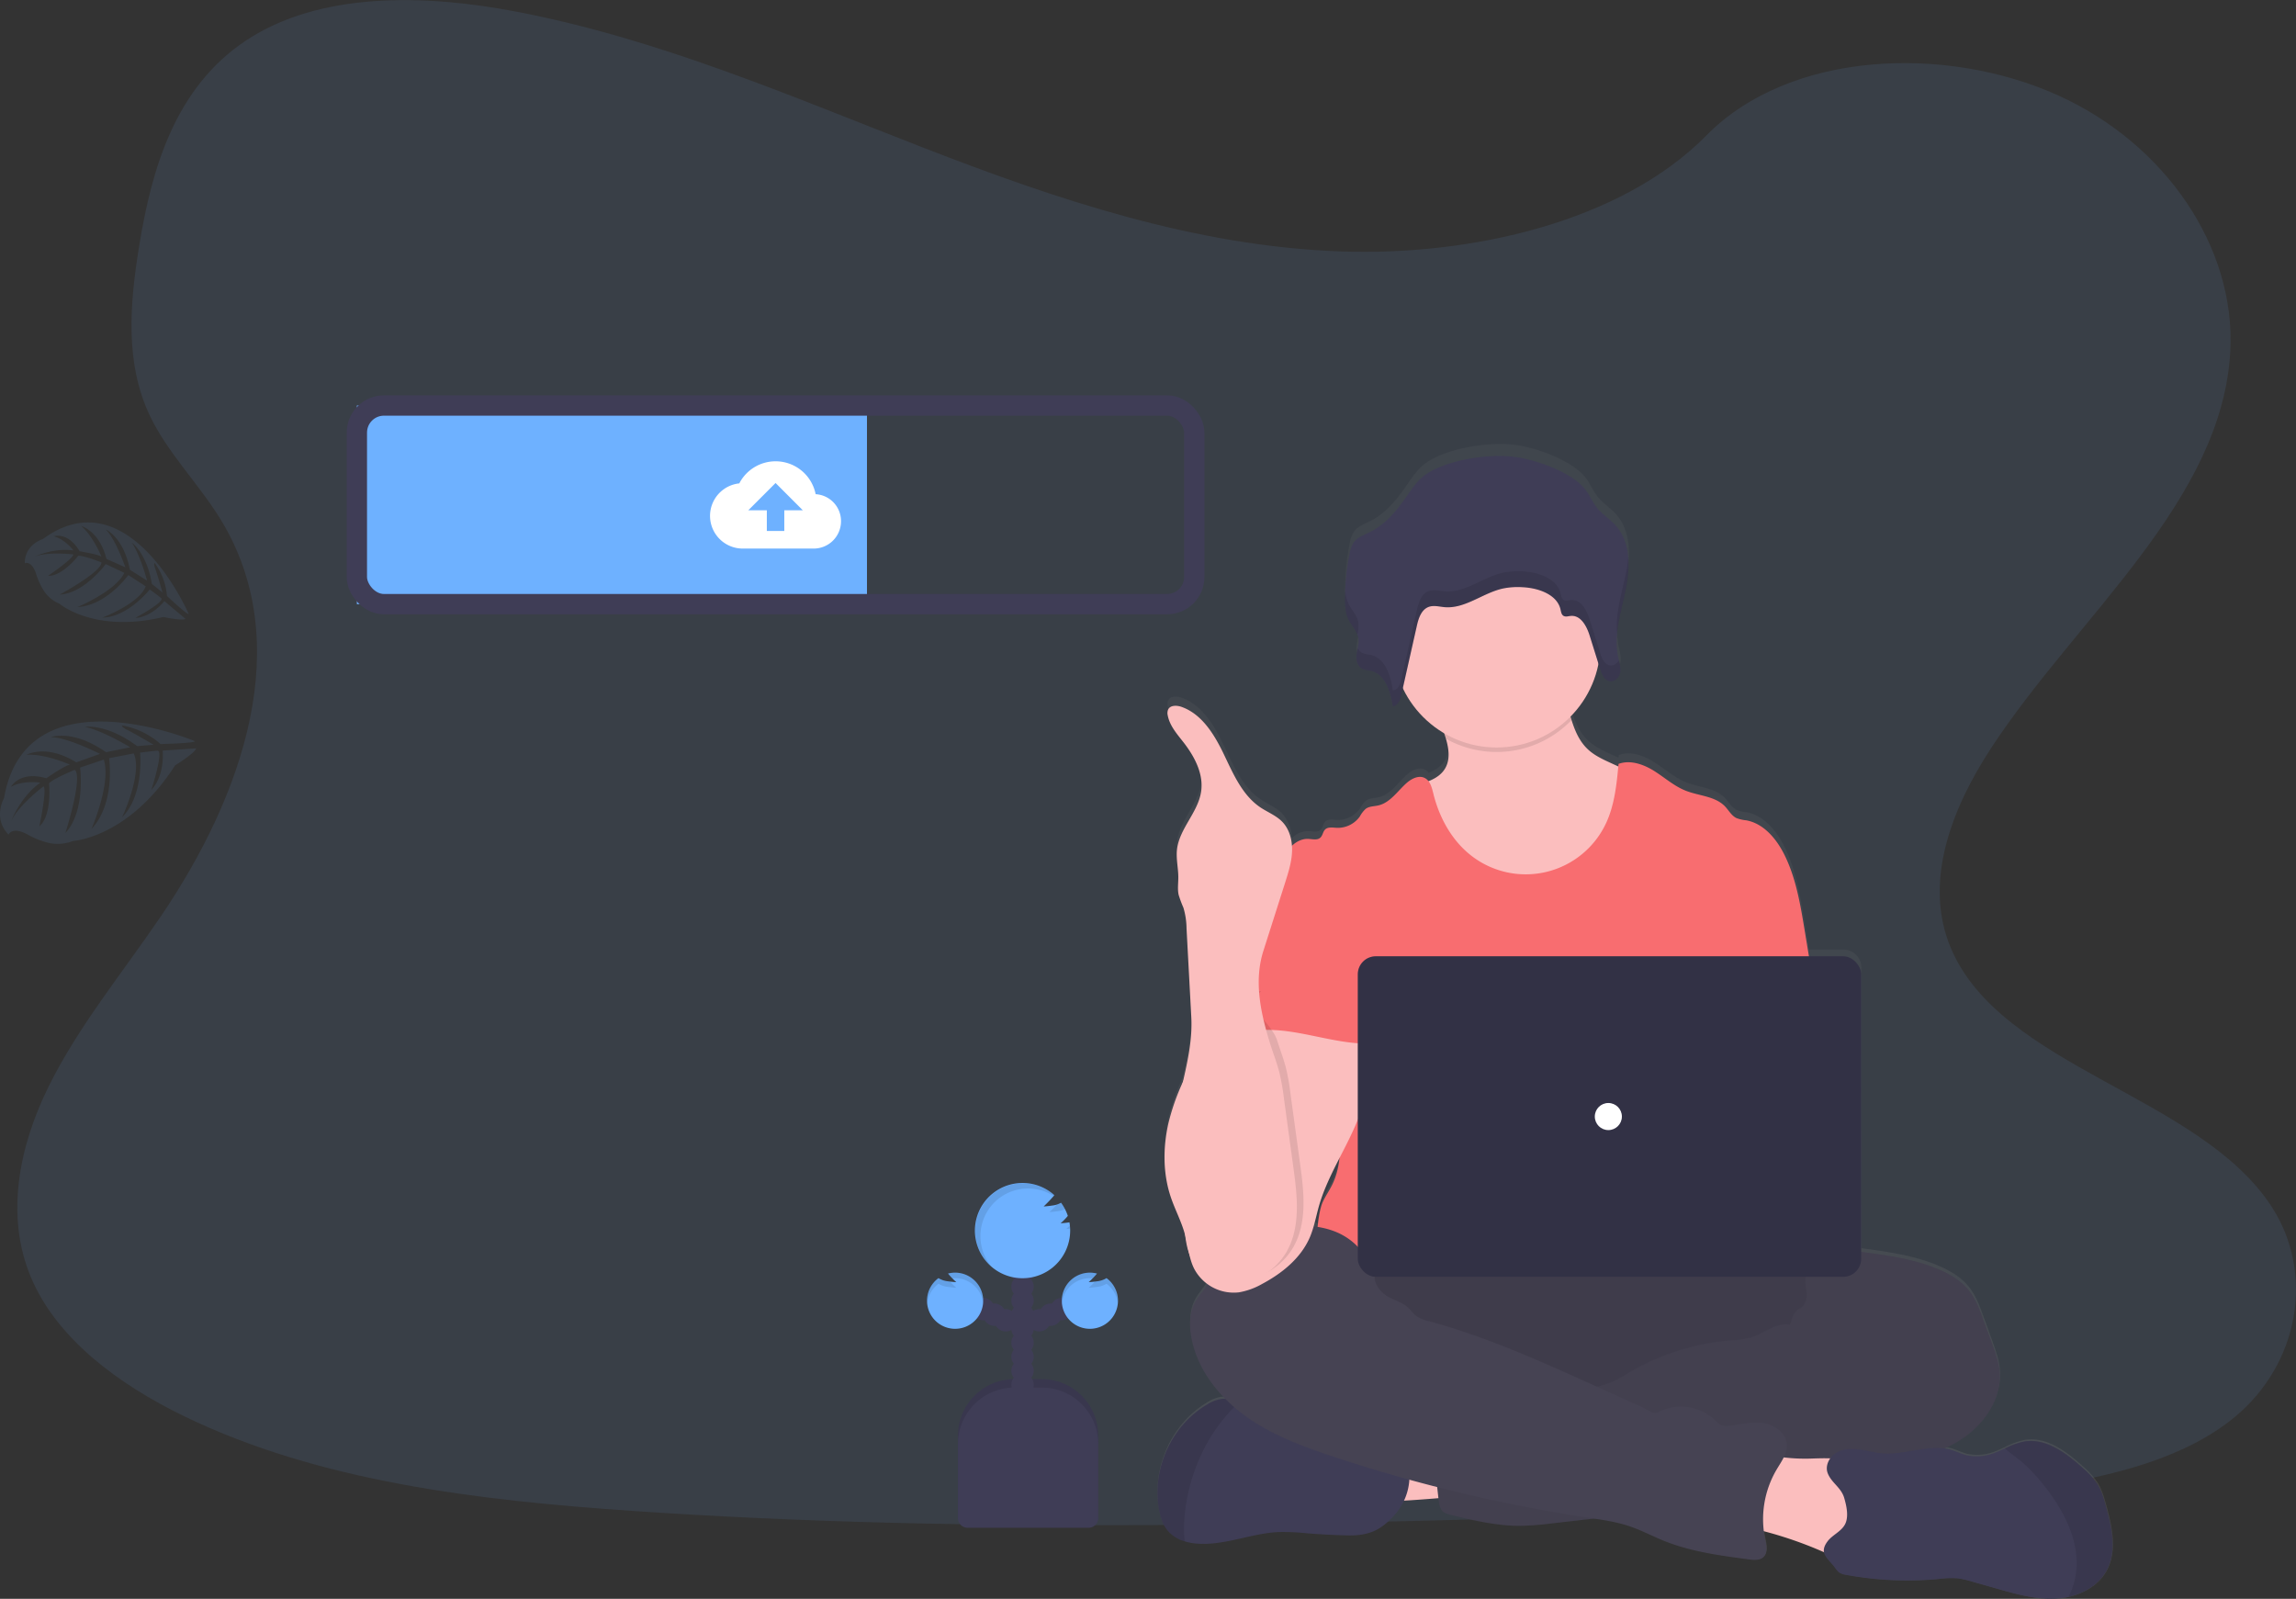 <svg id="f1903550-5374-4fc8-959e-1f31e4981ba4" data-name="Layer 1" xmlns="http://www.w3.org/2000/svg" xmlns:xlink="http://www.w3.org/1999/xlink" width="1017.23" height="708.31" viewBox="0 0 1017.23 708.31"><rect x="0" y="0" width="1017.23" height="708.31" fill="#333333" stroke="none"/><defs><linearGradient id="ae8f1d99-169f-42eb-bca8-084a90728b1c" x1="815.82" y1="804.15" x2="815.82" y2="292.5" gradientUnits="userSpaceOnUse"><stop offset="0" stop-color="gray" stop-opacity="0.25"/><stop offset="0.54" stop-color="gray" stop-opacity="0.12"/><stop offset="1" stop-color="gray" stop-opacity="0.1"/></linearGradient></defs><title>uploading</title><path d="M685.63,207.25c-64.72-2.25-126.36-23.14-185.23-46S383.24,113.06,320.07,101c-40.63-7.79-87.09-8.89-119.83,12.89-31.5,21-41.68,57.15-47.16,90.72-4.11,25.27-6.54,51.85,4.75,75.5,7.83,16.42,21.74,30.22,31.36,45.95,33.46,54.72,9.81,122.2-26.46,175.63-17,25.06-36.74,49-49.87,75.66s-19.2,57.25-7.72,84.47c11.39,27,38.52,47.24,67.9,61.49,59.69,28.94,130,37.23,198.62,41.92,151.82,10.39,304.46,5.89,456.68,1.39,56.34-1.67,112.92-3.36,168.34-12.07,30.78-4.84,62.56-12.52,84.9-31,28.36-23.53,35.39-63.38,16.39-92.88-31.88-49.49-120-61.79-142.31-114.9-12.27-29.23.33-61.8,18.15-88.91,38.24-58.17,102.33-109.19,105.71-175.68,2.32-45.66-28.49-91.39-76.13-113-49.94-22.65-119.18-19.8-156,17.69C809.43,194.38,742.77,209.23,685.63,207.25Z" transform="translate(-91.39 -95.85)" fill="#6eb1ff" opacity="0.1"/><g opacity="0.1"><path d="M177.74,424.21S103,392.77,93.17,449.46c0,0-5.11,8.84,2,16.14,0,0,1.53-3.92,8.75.13a37.17,37.17,0,0,0,8.16,3.32,18.36,18.36,0,0,0,11.62-.62h0s24.59-1.33,45.27-33.5c0,0,8.87-5.48,9.31-7.54l-14.82,1s1.14,10.85-5,17.36c0,0,5.44-16.84,2.83-17.31-.53-.1-7.83.86-7.83.86s1.89,18.87-8,28.63c0,0,9.18-19.19,5.19-28.29l-10.94,2.11s3,19.85-7.82,31.39c0,0,8.9-20.4,5.46-30.76l-10.47,3.52s2.52,19.41-6.53,29c0,0,7.9-24.61,4.18-28,0,0-9.42,3.82-11.43,6,0,0,1.49,14-4.26,19.05,0,0,3.53-17,1.78-17.7,0,0-10.94,8.24-14.28,15.35,0,0,4.16-10.86,12.91-17,0,0-7.35-1.24-13,1.83,0,0,3.78-7.21,15.65-3.79,0,0,8.79-6.09,10.55-6,0,0-11.23-5-19.34-4.38,0,0,8.7-5,22.08,3.35l10.45-3.77s-14.5-7.43-21.76-7.4c0,0,9.66-3.74,24.47,6.66l10.7-2.18s-12-7.35-20.09-9.06c0,0,9.7-1.54,23.18,8.55l7.31-.61s-8.85-5.22-11.53-6.49-2.56-2.09-2.56-2.09a34.89,34.89,0,0,1,17.16,8.26S177.68,425.14,177.74,424.21Z" transform="translate(-91.39 -95.85)" fill="#6eb1ff"/></g><g opacity="0.1"><path d="M175,367.85s-26.51-61.27-64.63-33.17c0,0-8.06,2.34-8,10.7,0,0,3.14-1.46,5.13,5.07a30.1,30.1,0,0,0,3,6.61,15,15,0,0,0,7.25,6.25h0s15.37,13.22,46,5.89c0,0,8.4,1.79,9.83.83l-9.36-7.87s-5.51,7.1-12.89,7.44c0,0,12.83-6.9,11.55-8.67-.26-.36-5.15-3.94-5.15-3.94s-9.62,12.28-21,12.47c0,0,16.39-6.18,19.2-13.85l-7.7-5s-9.54,13.49-22.53,14.19c0,0,16.91-7.05,20.77-15.17l-8.23-3.87s-9.56,13-20.37,13.49c0,0,18.72-10.12,18.43-14.25,0,0-7.77-3.1-10.24-2.92,0,0-7.07,9.15-13.38,8.89,0,0,11.79-8.09,11.15-9.5,0,0-11.2-1.34-17.23,1,0,0,8.66-4.08,17.35-2.74,0,0-3.66-4.93-8.75-6.3,0,0,6.36-2.13,11.46,6.65,0,0,8.68,1.4,9.7,2.44,0,0-3.81-9.39-9-13.62,0,0,8,2,11.2,14.57l8.36,3.71s-4.38-12.68-8.72-16.79c0,0,7.87,3.28,10.75,17.9l7.6,4.79s-2.94-11.2-6.77-16.83c0,0,6.64,4.62,8.89,18.29l4.7,3.8s-2.29-8.14-3.16-10.42-.33-2.7-.33-2.7a28.65,28.65,0,0,1,5.49,14.68S174.41,368.36,175,367.85Z" transform="translate(-91.39 -95.85)" fill="#6eb1ff"/></g><path d="M1024.66,763c-1-3.62-2-7.29-4-10.44a36.28,36.28,0,0,0-6.56-7.17c-7.25-6.59-16.16-13.28-25.77-11.61a34,34,0,0,0-8.56,3.12c-1.4.65-2.81,1.3-4.25,1.85a21.2,21.2,0,0,1-12.83,1.12c-2.2-.59-4.25-1.65-6.42-2.31a20.72,20.72,0,0,0-3.16-.68,58.18,58.18,0,0,0,6.1-3.21C970,727,978.61,715,977.4,702.3c-.4-4.3-1.88-8.41-3.34-12.46q-1.92-5.31-3.85-10.63c-1.66-4.61-3.37-9.3-6.41-13.13-3.38-4.26-8.18-7.15-13.14-9.31-10.66-4.63-22.31-6.26-33.81-7.84l-.8-.11V524.58a8,8,0,0,0-8-8.05H892.92q-1-6.12-2-12.23c-1.91-11.61-3.88-23.45-9.23-33.91-3.5-6.85-9.08-13.37-16.59-14.72a16.54,16.54,0,0,1-4.32-1c-2.2-1.08-3.4-3.48-5.1-5.26-4.36-4.57-11.45-4.64-17.3-7-5.16-2.05-9.38-5.92-14.08-8.89s-10.55-5.09-15.76-3.15c0,.38-.07.75-.11,1.13L805.09,430c-3.6-1.66-7.28-3.38-10.17-6.12-3.72-3.51-5.7-8.14-7.24-13.08-.16-.52-.31-1-.46-1.55a46.53,46.53,0,0,0,12.44-23.77c.27.87.55,1.75.82,2.63a13.88,13.88,0,0,0,1,2.59,6.86,6.86,0,0,0,.47.79,5.1,5.1,0,0,0,1.22,1.27,3.41,3.41,0,0,0,1.61.63,3,3,0,0,0,.84,0,4.62,4.62,0,0,0,3.36-2.87,6,6,0,0,0,.35-1.22,6.31,6.31,0,0,0,.07-.76c0-.08,0-.16,0-.24s0-.35,0-.52,0-.19,0-.28,0-.34,0-.5l0-.26c0-.2-.06-.4-.1-.59s0-.11,0-.16c-.05-.26-.11-.51-.16-.77a1,1,0,0,1,0-.17l-.15-.63-.09-.38,0-.1h0c-.1-.39-.19-.79-.28-1.19a34.44,34.44,0,0,1-.55-10.57,114.49,114.49,0,0,1,2.86-15.36l.21-.91.24-1.06c.16-.72.31-1.44.46-2.16v0c.13-.61.25-1.23.36-1.85s.19-1.09.27-1.64c0-.07,0-.13,0-.2a47.52,47.52,0,0,0,.49-11.28h0c-.47-5.23-2.09-10.18-5.65-14.13-2.51-2.79-5.81-4.85-8.14-7.78-2.19-2.75-3.42-6.13-5.68-8.82-6.25-7.46-22.28-13.21-32.12-14.21-11.27-1.14-29.48,1.74-38.56,8.4-3.36,2.46-5.66,6-8,9.37-4.3,6.26-9.19,12.5-16.08,16-2.61,1.32-5.59,2.32-7.32,4.62a12.59,12.59,0,0,0-2,5.19,102.21,102.21,0,0,0-2.06,19.8,24.41,24.41,0,0,0,1.1,8.6c.14.38.31.77.49,1.14h0c.16.33.34.66.53,1l.12.21a41.55,41.55,0,0,1,3.21,5.45,7.9,7.9,0,0,1,.48,1.66,12.29,12.29,0,0,1-.28,4.39h0c0,.22-.08.43-.13.64l-.09.46c0,.14,0,.29-.08.43q-.12.65-.21,1.29c0,.3-.06.61-.07.92a7.51,7.51,0,0,0,.69,3.6,4.58,4.58,0,0,0,.47.76,4,4,0,0,0,1.35,1.15,15.14,15.14,0,0,0,3.7.88c3.74.84,6.08,3.7,7.6,7.21a25.46,25.46,0,0,1,.89,2.41,42.63,42.63,0,0,1,1.4,6.27c1.7-.09,2.69-1.59,3.29-3.23a15.2,15.2,0,0,0,.47-1.65c.23-1.05.46-2.1.7-3.15a46.49,46.49,0,0,0,18.26,20.12c.28.82.55,1.65.8,2.49,1.31,4.53,1.94,9.28-.33,13.24-1.62,2.81-4.35,4.55-7.39,5.75a4.89,4.89,0,0,0-1.65-1.41c-2.64-1.32-5.8.29-8,2.26-4,3.62-7.26,8.81-12.53,10-1.9.44-4,.35-5.59,1.51a12.92,12.92,0,0,0-2.59,3.41,11.93,11.93,0,0,1-10.24,5.1c-1.83-.09-4-.51-5.25.83-.93,1-1,2.59-2,3.54-1.35,1.32-3.54.67-5.42.59a10,10,0,0,0-7.25,3.14,17.06,17.06,0,0,0-4.36-10.9c-2.7-2.78-6.45-4.21-9.65-6.39-8-5.44-12-15-16.17-23.76s-9.67-18-18.77-21.19c-2.09-.74-5-.8-5.94,1.23a4.43,4.43,0,0,0-.15,2.65c.88,4.66,4.2,8.4,7.07,12.15,4.83,6.32,8.88,14.05,7.71,21.95-1.37,9.35-9.7,16.61-10.7,26-.44,4.14.61,8.3.6,12.46,0,2.6-.41,5.23.15,7.76a52.63,52.63,0,0,0,2.11,5.65,33.09,33.09,0,0,1,1.38,9.31q1.06,19.88,2.11,39.77c.53,9.89-1.63,19.65-3.81,29.38a92.19,92.19,0,0,0-6.26,18c-2.46,10.83-2.53,22.37,1,32.91,1.89,5.73,4.79,11.1,6.34,16.93,0,.13.06.25.09.37.15,1.24.32,2.48.55,3.71a35.66,35.66,0,0,0,1.11,4.2,29.93,29.93,0,0,0,2.2,6.87,19.22,19.22,0,0,0,6,7c-1.44,2.82-3.77,5.09-5.32,7.85-2.7,4.78-2.81,10.65-1.83,16.07,1.89,10.46,7.54,19.81,15,27.41a8.68,8.68,0,0,0-1,0,15.68,15.68,0,0,0-6.84,2.45c-15.79,9.23-24.82,29-21.52,47.1.65,3.54,1.78,7.12,4.14,9.81a15.56,15.56,0,0,0,7.29,4.47,25.29,25.29,0,0,0,5.37,1c12.31,1,24.23-4.71,36.57-5.19a98.49,98.49,0,0,1,12.25.57q8.91.74,17.86.94c9.69.23,15.15-2.35,21.34-9.6a25.88,25.88,0,0,0,3.77-5.94c5.26-.3,11.07-.76,15.28-1.11l.06.59c.23,2,.58,4.3,2.18,5.57a7.79,7.79,0,0,0,3,1.22c10.11,2.49,20.34,5,30.74,5a129.72,129.72,0,0,0,14.6-1.13l18.3-2.11a93.21,93.21,0,0,1,15.71,3.42c5.28,1.8,10.22,4.47,15.38,6.57,12,4.87,24.92,6.61,37.71,8.31,2.18.29,4.68.49,6.3-1,2.08-2,1.38-5.35.8-8.15-.24-1.14-.42-2.3-.57-3.46a173.5,173.5,0,0,1,25.26,8.77l1.44.63c.41,2.18,2.43,3.93,4.36,6.28a15.9,15.9,0,0,0,2.21,2.73,7.25,7.25,0,0,0,3.17,1.15,148.12,148.12,0,0,0,41,1.85,42,42,0,0,1,8.45-.29,35.64,35.64,0,0,1,6.1,1.38l11.58,3.31c8.53,2.45,17.28,4.92,26.13,4.37a34.71,34.71,0,0,0,5.34-.77c7-1.62,13.53-5.54,16.89-11.84C1029.42,782.89,1027.23,772.36,1024.66,763ZM685,606.59a36.39,36.39,0,0,1-3.34,12.51c-1.24,2.51-2.84,4.82-4,7.34-1.1,2.28-1.92,6.59-2.41,11.32-.6-.1-1.21-.19-1.81-.26.89-3.12,1.56-6.32,2.45-9.45C678,620.61,681.47,613.58,685,606.59Z" transform="translate(-91.39 -95.85)" fill="url(#ae8f1d99-169f-42eb-bca8-084a90728b1c)"/><path d="M700.41,760.39c-2.11-4.8-4.11-10.32-2-15.12a12.85,12.85,0,0,1,6.65-6.25,32,32,0,0,1,9-2.22,125.61,125.61,0,0,1,29.26-.4c.71,5.62-.79,11.32-2.08,16.75-1.17,5-1.84,5.74-7,6C730.9,759.33,701.2,762.16,700.41,760.39Z" transform="translate(-91.39 -95.85)" fill="#fbbebe"/><ellipse cx="698.07" cy="592.16" rx="143" ry="40" fill="#464353"/><ellipse cx="698.07" cy="592.16" rx="143" ry="40" opacity="0.1"/><path d="M815.1,476.85a44.49,44.49,0,0,1-22.94,20.84A57.58,57.58,0,0,1,774,501.15c-6.79.31-13.72-.13-20.1-2.45-8.56-3.1-15.67-9.44-21-16.83s-9-15.83-12.19-24.34c-1.68-4.43-3.28-9.15-2.49-13.83,5.15-1.17,10.79-2.89,13.45-7.46,2.27-3.92,1.64-8.62.33-13.1-.37-1.27-.8-2.53-1.23-3.74-1-2.9-4.45-8.41-2.05-10.89,1.53-1.57,7.94-2.37,10.15-3.39,6.81-3.14,13.09-7.68,20.57-9.17,6.47-1.29,13.15-.08,19.61,1.26a6.45,6.45,0,0,1,2.42.87,5.82,5.82,0,0,1,1.8,2.7c1.84,4.48,2.92,9.43,4.4,14.1,1.54,4.89,3.52,9.48,7.23,12.95,2.89,2.71,6.57,4.41,10.17,6.06l8.86,4.06a11.65,11.65,0,0,1,4.19,2.71,10.61,10.61,0,0,1,2,5.44A50.82,50.82,0,0,1,815.1,476.85Z" transform="translate(-91.39 -95.85)" fill="#fbbebe"/><path d="M787.63,414.88A46,46,0,0,1,732,423.14c-.37-1.27-.8-2.53-1.23-3.74-1-2.9-4.45-8.41-2.05-10.89,1.53-1.57,7.94-2.37,10.15-3.39,6.81-3.14,13.09-7.68,20.57-9.17,6.47-1.29,13.15-.08,19.61,1.26a6.45,6.45,0,0,1,2.42.87,5.82,5.82,0,0,1,1.8,2.7C785.07,405.26,786.15,410.21,787.63,414.88Z" transform="translate(-91.39 -95.85)" opacity="0.1"/><circle cx="663.07" cy="285.16" r="46" fill="#fbbebe"/><path d="M894.61,530.3l-3.78-22.9c-1.91-11.49-3.88-23.2-9.22-33.55-3.51-6.78-9.08-13.24-16.59-14.58a16.05,16.05,0,0,1-4.32-1c-2.2-1.06-3.4-3.44-5.09-5.2-4.36-4.52-11.46-4.59-17.3-6.89-5.16-2-9.38-5.85-14.08-8.79s-10.55-5-15.75-3.12c-.84,8.95-1.73,18.1-5.53,26.25a39.28,39.28,0,0,1-59.26,14.76c-8.91-6.71-14.62-17.06-17.28-27.89-.65-2.64-1.39-5.67-3.82-6.88-2.63-1.32-5.79.28-8,2.22-4.05,3.59-7.27,8.73-12.53,9.94-1.9.44-4,.35-5.58,1.5a12.7,12.7,0,0,0-2.6,3.37,12,12,0,0,1-10.23,5.06c-1.83-.09-4-.51-5.25.82-.93,1-1,2.56-2,3.49-1.35,1.31-3.54.67-5.42.6-3.56-.15-6.87,2.13-8.91,5s-3,6.42-4,9.86c10.93,24.34,20.93,48.71,31.86,73.05a6.23,6.23,0,0,1,.79,3,7.31,7.31,0,0,1-1.36,3c-5.36,8.61-5.19,19.44-4.6,29.56s1.31,20.81-3.21,29.88c-1.23,2.49-2.83,4.77-4,7.26-2.74,5.64-3.73,23.68-2.13,29.74h226c-4.31-11.85-2.67-35.63-1.77-48.21.63-8.8-1-17.59-1.7-26.39C896.48,565.29,897.58,548.24,894.61,530.3Z" transform="translate(-91.39 -95.85)" fill="#f86d70"/><path d="M906.18,650.86c3.33-1.27,7-.81,10.57-.33,11.49,1.57,23.15,3.18,33.8,7.77,5,2.14,9.76,5,13.14,9.21,3,3.79,4.75,8.43,6.41,13L973.94,691c1.46,4,2.94,8.08,3.35,12.33,1.2,12.59-7.41,24.46-18.24,31s-23.58,8.87-36,11.31-24.89,5.14-37.26,8a150,150,0,0,1-17.53,3.45c-13.24,1.5-27.08-.71-39.66,3.67-5,1.75-9.91,4.35-15.1,5.56A93.93,93.93,0,0,1,803.07,768l-23.81,2.72a129.89,129.89,0,0,1-14.6,1.12c-10.4,0-20.63-2.46-30.73-4.92a7.77,7.77,0,0,1-3-1.21c-1.6-1.26-1.95-3.49-2.18-5.51q-1.53-13.41-2.68-26.85c-.24-2.91-.42-6.06,1.17-8.51,2-3,5.9-3.94,9.46-4.52a246.88,246.88,0,0,1,45.68-3.17c5.81-5.81,15.39-5.84,23-9a68.39,68.39,0,0,0,8.11-4.41A106,106,0,0,1,858,689.67a41.45,41.45,0,0,0,9.11-1.3c5.89-1.83,11.26-6.81,17.31-5.59.75-2.07,1.27-4.84,3-6.26.86-.73,1.92-1.22,2.71-2,1.67-1.69,1.82-4.35,1.57-6.71s-.81-4.78-.2-7.08a9.79,9.79,0,0,1,1.11-2.47C895.62,653,900.15,650.36,906.18,650.86Z" transform="translate(-91.39 -95.85)" fill="#464353"/><path d="M906.18,650.86c3.33-1.27,7-.81,10.57-.33,11.49,1.57,23.15,3.18,33.8,7.77,5,2.14,9.76,5,13.14,9.21,3,3.79,4.75,8.43,6.41,13L973.94,691c1.46,4,2.94,8.08,3.35,12.33,1.2,12.59-7.41,24.46-18.24,31s-23.58,8.87-36,11.31-24.89,5.14-37.26,8a150,150,0,0,1-17.53,3.45c-13.24,1.5-27.08-.71-39.66,3.67-5,1.75-9.91,4.35-15.1,5.56A93.93,93.93,0,0,1,803.07,768l-23.81,2.72a129.89,129.89,0,0,1-14.6,1.12c-10.4,0-20.63-2.46-30.73-4.92a7.77,7.77,0,0,1-3-1.21c-1.6-1.26-1.95-3.49-2.18-5.51q-1.53-13.41-2.68-26.85c-.24-2.91-.42-6.06,1.17-8.51,2-3,5.9-3.94,9.46-4.52a246.88,246.88,0,0,1,45.68-3.17c5.81-5.81,15.39-5.84,23-9a68.39,68.39,0,0,0,8.11-4.41A106,106,0,0,1,858,689.67a41.45,41.45,0,0,0,9.11-1.3c5.89-1.83,11.26-6.81,17.31-5.59.75-2.07,1.27-4.84,3-6.26.86-.73,1.92-1.22,2.71-2,1.67-1.69,1.82-4.35,1.57-6.71s-.81-4.78-.2-7.08a9.79,9.79,0,0,1,1.11-2.47C895.62,653,900.15,650.36,906.18,650.86Z" transform="translate(-91.39 -95.85)" opacity="0.05"/><path d="M709.61,766.57c-6.19,7.17-11.64,9.73-21.33,9.5q-8.94-.21-17.86-.93a100.2,100.2,0,0,0-12.24-.57c-12.34.48-24.25,6.13-36.56,5.14a25.92,25.92,0,0,1-5.37-1A15.63,15.63,0,0,1,609,774.3c-2.36-2.67-3.49-6.21-4.14-9.71-3.29-17.94,5.73-37.48,21.52-46.61a15.78,15.78,0,0,1,6.84-2.43,16.21,16.21,0,0,1,6.92,1.52l.15.06a52.33,52.33,0,0,1,17.14,11.44,9.66,9.66,0,0,0,2.62,2.11,9,9,0,0,0,3.09.58l13.14.83a31.14,31.14,0,0,1,6.6.91,52.46,52.46,0,0,1,6.94,3c7.07,3.16,14.91,4,22.55,5.22a3.37,3.37,0,0,1,2,.8,3.13,3.13,0,0,1,.62,1.3A25.51,25.51,0,0,1,709.61,766.57Z" transform="translate(-91.39 -95.85)" fill="#3f3d56"/><path d="M640.25,717.13a78.9,78.9,0,0,0-13.15,16.44,82.28,82.28,0,0,0-10.74,32.54,60.4,60.4,0,0,0-.11,12.61A15.63,15.63,0,0,1,609,774.3c-2.36-2.67-3.49-6.21-4.14-9.71-3.29-17.94,5.73-37.48,21.52-46.61a15.78,15.78,0,0,1,6.84-2.43,16.21,16.21,0,0,1,6.92,1.52Z" transform="translate(-91.39 -95.85)" opacity="0.1"/><path d="M894.74,742c7.35-.2,15.6-.57,21,4.38,5.15,4.68,5.83,12.4,6.17,19.35l.39,8.07c.12,2.46.22,5-.77,7.28-1.76,4-6.59,5.93-11,5.7s-8.46-2.16-12.49-3.9a175.7,175.7,0,0,0-34-10.71q.57-8.37,1.9-16.66c.61-3.83.71-10.24,3.27-13.42,2.71-3.36,6.24-1.54,9.92-.92A79.63,79.63,0,0,0,894.74,742Z" transform="translate(-91.39 -95.85)" fill="#fbbebe"/><path d="M700.52,660.92c0,1-1.57,0-1.71-1.07-1.1-8.09-7.52-14.76-15-18s-16-3.41-24.1-2.64c-12.25,1.16-25.95,5.85-30.48,17.3-1.06,2.68-1.54,5.58-2.84,8.15-1.44,2.82-3.79,5.07-5.35,7.81-2.69,4.74-2.8,10.55-1.83,15.91,2.61,14.3,12.39,26.53,24.24,35s25.7,13.53,39.51,18.09a685.19,685.19,0,0,0,112,26.75c6.16.93,12.38,1.79,18.28,3.77,5.28,1.77,10.22,4.42,15.38,6.5,12,4.82,24.91,6.54,37.7,8.23,2.18.28,4.68.48,6.29-1,2.08-1.93,1.39-5.29.8-8.06a43.35,43.35,0,0,1,5.09-30.74c2.14-3.6,4.92-7.29,4.52-11.46-.48-4.86-5.32-8.3-10.14-9.08s-9.72.37-14.56,1c-1.67.22-3.49.36-5-.49a9.89,9.89,0,0,1-1.94-1.72,21.93,21.93,0,0,0-25.54-3.57c-1.79,1-4.5-1.23-6.36-2.07L798.47,710c-24.16-10.93-48.44-21.91-74-28.83a15.54,15.54,0,0,1-5.7-2.37c-1.27-1-2.18-2.36-3.35-3.47-2.55-2.41-6.1-3.37-9.16-5.08S699.8,664.35,700.52,660.92Z" transform="translate(-91.39 -95.85)" fill="#464353"/><path d="M1024.71,791.61c-3.36,6.23-9.88,10.11-16.88,11.71a33.5,33.5,0,0,1-5.34.76c-8.85.55-17.59-1.9-26.12-4.32l-11.58-3.28a36.55,36.55,0,0,0-6.1-1.36,41.86,41.86,0,0,0-8.44.29,149.59,149.59,0,0,1-41-1.84,7.23,7.23,0,0,1-3.17-1.13,15.75,15.75,0,0,1-2.21-2.71c-3.15-3.79-6.54-6-2.81-11,2.15-2.9,6.14-4.35,7.81-7.68s.6-8.06-.39-11.5c-1.35-4.75-5.79-6.8-7.38-11.16-1.19-3.29.81-7.11,3.82-8.9s6.73-1.93,10.2-1.47,6.87,1.44,10.36,1.71c10.26.82,20.75-4.47,30.6-1.49,2.17.66,4.22,1.71,6.42,2.29a21.35,21.35,0,0,0,12.83-1.11c1.44-.54,2.85-1.19,4.25-1.83a34.23,34.23,0,0,1,8.55-3.09c9.61-1.65,18.52,5,25.77,11.49a36.44,36.44,0,0,1,6.55,7.1c2,3.12,3.06,6.75,4,10.33C1027.1,772.69,1029.29,783.11,1024.71,791.61Z" transform="translate(-91.39 -95.85)" fill="#3f3d56"/><path d="M1024.71,791.61c-3.36,6.23-9.88,10.11-16.88,11.71a32.69,32.69,0,0,0,3.55-17.16c-.6-9.51-4.78-18.47-10.11-26.37a93.4,93.4,0,0,0-11.14-13.57c-3.18-3.2-7.09-5.74-10.51-8.67a34.23,34.23,0,0,1,8.55-3.09c9.61-1.65,18.52,5,25.77,11.49a36.44,36.44,0,0,1,6.55,7.1c2,3.12,3.06,6.75,4,10.33C1027.1,772.69,1029.29,783.11,1024.71,791.61Z" transform="translate(-91.39 -95.85)" opacity="0.1"/><path d="M722.68,306.35c-3.36,2.43-5.66,5.92-8,9.27-4.31,6.19-9.19,12.37-16.08,15.82-2.61,1.31-5.59,2.3-7.32,4.58a12.34,12.34,0,0,0-1.95,5.13,101.65,101.65,0,0,0-2.06,19.6c0,3.28.14,6.66,1.59,9.64,1.37,2.8,3.84,5.17,4.35,8.22.39,2.38-.49,4.75-.8,7.14s.23,5.22,2.44,6.36a14.79,14.79,0,0,0,3.7.87c6.65,1.48,8.88,9.28,9.89,15.73,2.26-.13,3.28-2.72,3.75-4.83l6.93-30.81c.75-3.34,2-7.21,5.33-8.38,2.23-.77,4.67-.05,7,.15,9.15.75,16.89-6.32,25.84-8.27A33,33,0,0,1,766,356c7.06.35,15.27,3.25,16.77,9.84.25,1.07.4,2.35,1.4,2.88s2,.08,3.1,0c4.48-.45,7.12,4.59,8.41,8.71l4.7,15c.7,2.27,1.88,4.94,4.34,5.23,2.27.28,4.2-1.87,4.54-4s-.4-4.34-.89-6.48c-2.21-9.85,1.17-19.93,3.23-29.8s2.43-21.21-4.48-28.81c-2.51-2.75-5.81-4.8-8.15-7.7-2.18-2.72-3.41-6.06-5.67-8.73-6.25-7.37-22.28-13.06-32.11-14C750,296.91,731.76,299.76,722.68,306.35Z" transform="translate(-91.39 -95.85)" fill="#3f3d56"/><g opacity="0.1"><path d="M804.76,390.65c-2.46-.3-3.64-3-4.34-5.23q-2.35-7.51-4.7-15c-1.29-4.13-3.93-9.17-8.41-8.71-1,.11-2.18.52-3.1,0s-1.15-1.81-1.4-2.88c-1.5-6.6-9.71-9.49-16.77-9.84a33.43,33.43,0,0,0-8.71.57c-9,2-16.69,9-25.84,8.27-2.36-.19-4.8-.91-7-.14-3.37,1.16-4.58,5-5.33,8.38l-6.93,30.8c-.47,2.12-1.49,4.71-3.75,4.83-1-6.44-3.24-14.24-9.89-15.72a15.72,15.72,0,0,1-3.7-.87,4.34,4.34,0,0,1-1.93-2.15c-.18.93-.39,1.86-.51,2.79-.3,2.38.23,5.22,2.44,6.36a14.79,14.79,0,0,0,3.7.87c6.65,1.48,8.88,9.28,9.89,15.73,2.26-.13,3.28-2.72,3.75-4.83l6.93-30.81c.75-3.34,2-7.21,5.33-8.38,2.23-.77,4.67-.05,7,.15,9.15.75,16.89-6.32,25.84-8.27A33,33,0,0,1,766,356c7.06.35,15.27,3.25,16.77,9.84.25,1.07.4,2.35,1.4,2.88s2,.08,3.1,0c4.48-.45,7.12,4.59,8.41,8.71q2.34,7.51,4.7,15c.7,2.27,1.88,4.94,4.34,5.23,2.27.28,4.2-1.87,4.54-4a13.58,13.58,0,0,0-.6-5.31A4.13,4.13,0,0,1,804.76,390.65Z" transform="translate(-91.39 -95.85)"/><path d="M693.22,371.61c-.51-3.05-3-5.42-4.35-8.22a16.45,16.45,0,0,1-1.48-6c0,1.12-.1,2.24-.11,3.37,0,3.28.14,6.66,1.59,9.64,1.11,2.27,2.94,4.27,3.86,6.58A15.06,15.06,0,0,0,693.22,371.61Z" transform="translate(-91.39 -95.85)"/><path d="M811.64,350.33c-1.82,8.72-4.66,17.6-3.78,26.34.57-6.45,2.45-12.94,3.78-19.34a51,51,0,0,0,1.16-14.82A61.14,61.14,0,0,1,811.64,350.33Z" transform="translate(-91.39 -95.85)"/></g><path d="M697.16,574.5c-1.21,19.86-15.78,36.27-21.33,55.37-1.38,4.78-2.21,9.74-4.19,14.29-4,9.15-12.23,15.79-21,20.47a31.54,31.54,0,0,1-10.34,3.76,19.82,19.82,0,0,1-19.91-10.59c-2.29-4.65-2.61-10-4-15-1.55-5.77-4.45-11.09-6.34-16.76-3.48-10.43-3.41-21.85-1-32.57a100,100,0,0,1,10.73-26.56c.7-1.23,1.41-2.45,2.14-3.66a83.18,83.18,0,0,1,6.93-10c6-7.23,13.71-12.79,21.34-18.27a5,5,0,0,1,2-1l.12,0a4.83,4.83,0,0,1,2.47.58A195.56,195.56,0,0,1,685.13,551c3.44,2.29,8.87,4.85,10.67,8.75S697.42,570.26,697.16,574.5Z" transform="translate(-91.39 -95.85)" fill="#fbbebe"/><path d="M657.46,483.11a10.35,10.35,0,0,0-2.22,3.55,167.86,167.86,0,0,0-14.1,57.62,5.76,5.76,0,0,1-.65,2.79,12.21,12.21,0,0,1-1.47,1.59,5.52,5.52,0,0,0,.94,8c1.65-3.11,5.6-4.12,9.11-4.39,16.81-1.33,33.23,6.49,50.09,5.9-1.19-4.11-2.9-8.06-3.87-12.22-4.29-18.47,6.41-38.58-.15-56.37-1.31-3.56-3.5-7.06-6.95-8.62a18.51,18.51,0,0,0-4.45-1.18c-4.26-.77-12.74-4.06-16.86-2.74-1.52.49-2.12,1.92-3.38,2.78C661.63,481.05,659.09,481.48,657.46,483.11Z" transform="translate(-91.39 -95.85)" fill="#f86d70"/><path d="M664.35,648.46a29.49,29.49,0,0,1-25,14.51,19.7,19.7,0,0,1-8-1.47c-6.39-2.82-10-9.8-11.34-16.66s-.92-13.94-1.87-20.87c-.76-5.52-2.38-10.88-3.22-16.39-2.06-13.63,2-27.09,4.89-40.66.7-1.23,1.41-2.45,2.14-3.66a83.18,83.18,0,0,1,6.93-10c6-7.23,13.71-12.79,21.34-18.27h-8a1.37,1.37,0,0,1,2.17.95c.79,7,10.66,14,12.81,20.8,1.33,4.18,2.93,8.28,4,12.54a100.47,100.47,0,0,1,1.92,11q2.13,15.53,4.24,31C669.13,623.87,670.65,637.48,664.35,648.46Z" transform="translate(-91.39 -95.85)" opacity="0.1"/><path d="M651.11,517.16l9.65-30.27c1.44-4.53,2.9-9.13,3.07-13.89s-1.08-9.75-4.41-13.15c-2.7-2.75-6.44-4.17-9.64-6.32-8-5.39-12-14.83-16.17-23.52s-9.66-17.78-18.76-21c-2.1-.74-5-.8-5.94,1.21a4.25,4.25,0,0,0-.15,2.62c.88,4.62,4.19,8.31,7.07,12,4.83,6.25,8.87,13.9,7.71,21.72-1.38,9.26-9.7,16.44-10.7,25.75-.44,4.1.61,8.21.6,12.34,0,2.56-.42,5.17.15,7.67A51.66,51.66,0,0,0,615.7,498a33.18,33.18,0,0,1,1.38,9.21l2.11,39.36c1.14,21.29-10.41,42-7.23,63,.84,5.51,2.46,10.87,3.22,16.39,1,6.93.53,14,1.87,20.87s5,13.84,11.34,16.66a19.7,19.7,0,0,0,8,1.47,29.49,29.49,0,0,0,25-14.51c6.3-11,4.78-24.59,3.06-37.13l-4.24-31a100.47,100.47,0,0,0-1.92-11c-1.06-4.26-2.66-8.36-4-12.54C650,545.11,646.79,530.74,651.11,517.16Z" transform="translate(-91.39 -95.85)" fill="#fbbebe"/><rect x="601.57" y="423.66" width="223" height="142" rx="7.97" fill="#3f3d56"/><rect x="601.57" y="423.66" width="223" height="142" rx="7.97" opacity="0.2"/><circle cx="712.57" cy="494.66" r="6" fill="#fff"/><path d="M449.44,611h12.11a25,25,0,0,1,25,25v37.11a0,0,0,0,1,0,0H424.44a0,0,0,0,1,0,0V636A25,25,0,0,1,449.44,611Z" fill="#3f3d56"/><path d="M449.44,611h12.11a25,25,0,0,1,25,25v37.11a0,0,0,0,1,0,0H424.44a0,0,0,0,1,0,0V636A25,25,0,0,1,449.44,611Z" opacity="0.1"/><circle cx="453.02" cy="619.7" r="4.97" fill="#3f3d56"/><circle cx="453.02" cy="613.49" r="4.97" fill="#3f3d56"/><circle cx="453.02" cy="607.28" r="4.97" fill="#3f3d56"/><circle cx="453.02" cy="601.07" r="4.97" fill="#3f3d56"/><circle cx="453.02" cy="594.86" r="4.97" fill="#3f3d56"/><circle cx="453.02" cy="588.65" r="4.97" fill="#3f3d56"/><circle cx="453.02" cy="582.44" r="4.97" fill="#3f3d56"/><circle cx="460.47" cy="584.92" r="4.97" fill="#3f3d56"/><circle cx="465.44" cy="582.44" r="4.97" fill="#3f3d56"/><circle cx="470.41" cy="579.95" r="4.97" fill="#3f3d56"/><circle cx="453.02" cy="576.22" r="4.97" fill="#3f3d56"/><circle cx="453.02" cy="570.01" r="4.97" fill="#3f3d56"/><circle cx="453.02" cy="563.8" r="4.97" fill="#3f3d56"/><circle cx="453.02" cy="557.59" r="4.97" fill="#3f3d56"/><path d="M565,637.41c-1.23.18-2.47.31-3.71.39a28.56,28.56,0,0,0,3.2-3.28,21.22,21.22,0,0,0-3-5.83,10.22,10.22,0,0,1-4,1.26c-1.23.18-2.47.32-3.71.4a68.41,68.41,0,0,0,4.75-5A21.1,21.1,0,1,0,565.52,641a20.68,20.68,0,0,0-.32-3.63Z" transform="translate(-91.39 -95.85)" fill="#6eb1ff"/><path d="M581.61,662.1a9.83,9.83,0,0,1-4.18,1.4c-1.23.18-2.47.31-3.71.39a36.4,36.4,0,0,0,3.68-3.82,12.44,12.44,0,1,0,4.21,2Z" transform="translate(-91.39 -95.85)" fill="#6eb1ff"/><circle cx="445.56" cy="584.92" r="4.97" fill="#3f3d56"/><circle cx="440.59" cy="582.44" r="4.97" fill="#3f3d56"/><circle cx="435.62" cy="579.95" r="4.97" fill="#3f3d56"/><path d="M507.2,662.1a9.78,9.78,0,0,0,4.18,1.4c1.23.18,2.47.31,3.71.39a35.42,35.42,0,0,1-3.68-3.82,12.44,12.44,0,1,1-4.21,2Z" transform="translate(-91.39 -95.85)" fill="#6eb1ff"/><path d="M449.44,614.73h12.11a25,25,0,0,1,25,25v32.87a4.24,4.24,0,0,1-4.24,4.24H428.68a4.24,4.24,0,0,1-4.24-4.24V639.73A25,25,0,0,1,449.44,614.73Z" fill="#3f3d56"/><g opacity="0.1"><path d="M565.38,638.77a18.83,18.83,0,0,1-1.6,1.52c.57,0,1.13-.09,1.7-.15C565.46,639.68,565.43,639.22,565.38,638.77Z" transform="translate(-91.39 -95.85)"/><path d="M556.32,632.83c1.25-.08,2.48-.21,3.72-.39a12,12,0,0,0,3.23-.88,21.92,21.92,0,0,0-1.74-2.87,7.52,7.52,0,0,1-2,.85A28.79,28.79,0,0,1,556.32,632.83Z" transform="translate(-91.39 -95.85)"/><path d="M525.77,643.5a21.08,21.08,0,0,1,32.5-17.76l.32-.34a21.1,21.1,0,1,0-27.82,31.73A21,21,0,0,1,525.77,643.5Z" transform="translate(-91.39 -95.85)"/></g><g opacity="0.1"><path d="M573.72,666.37c1.24-.08,2.48-.21,3.71-.39a9.7,9.7,0,0,0,4.18-1.4,12.43,12.43,0,0,1,5,8.8,11.38,11.38,0,0,0,.07-1.31,12.38,12.38,0,0,0-5-10,9.83,9.83,0,0,1-4.18,1.4l-1,.12A25.37,25.37,0,0,1,573.72,666.37Z" transform="translate(-91.39 -95.85)"/><path d="M574.22,662.13a10.19,10.19,0,0,1,1.24.09c.65-.69,1.29-1.43,1.94-2.15a12.4,12.4,0,0,0-15.6,12c0,.42,0,.83.06,1.24A12.42,12.42,0,0,1,574.22,662.13Z" transform="translate(-91.39 -95.85)"/></g><g opacity="0.1"><path d="M515.09,666.37c-1.24-.08-2.48-.21-3.71-.39a9.65,9.65,0,0,1-4.18-1.4,12.43,12.43,0,0,0-5,8.8,11.38,11.38,0,0,1-.07-1.31,12.38,12.38,0,0,1,5-10,9.78,9.78,0,0,0,4.18,1.4l1,.12A23.67,23.67,0,0,0,515.09,666.37Z" transform="translate(-91.39 -95.85)"/><path d="M514.59,662.13a10.36,10.36,0,0,0-1.25.09c-.64-.69-1.28-1.43-1.93-2.15a12.4,12.4,0,0,1,15.6,12c0,.42,0,.83-.06,1.24A12.42,12.42,0,0,0,514.59,662.13Z" transform="translate(-91.39 -95.85)"/></g><rect x="158.11" y="179.65" width="226" height="88" fill="#6eb1ff"/><rect x="158.11" y="179.65" width="371" height="88" rx="12" fill="none" stroke="#3f3d56" stroke-miterlimit="10" stroke-width="9"/><path d="M452.76,314.79A18.1,18.1,0,0,0,418.93,310a14.48,14.48,0,0,0,1.57,28.88h31.42A12.11,12.11,0,0,0,464,326.75,11.93,11.93,0,0,0,452.76,314.79Zm-13.89,7.13v9.18h-7.74v-9.18h-8.21L435,309.83l12.08,12.09Z" transform="translate(-91.39 -95.85)" fill="#fff"/></svg>
